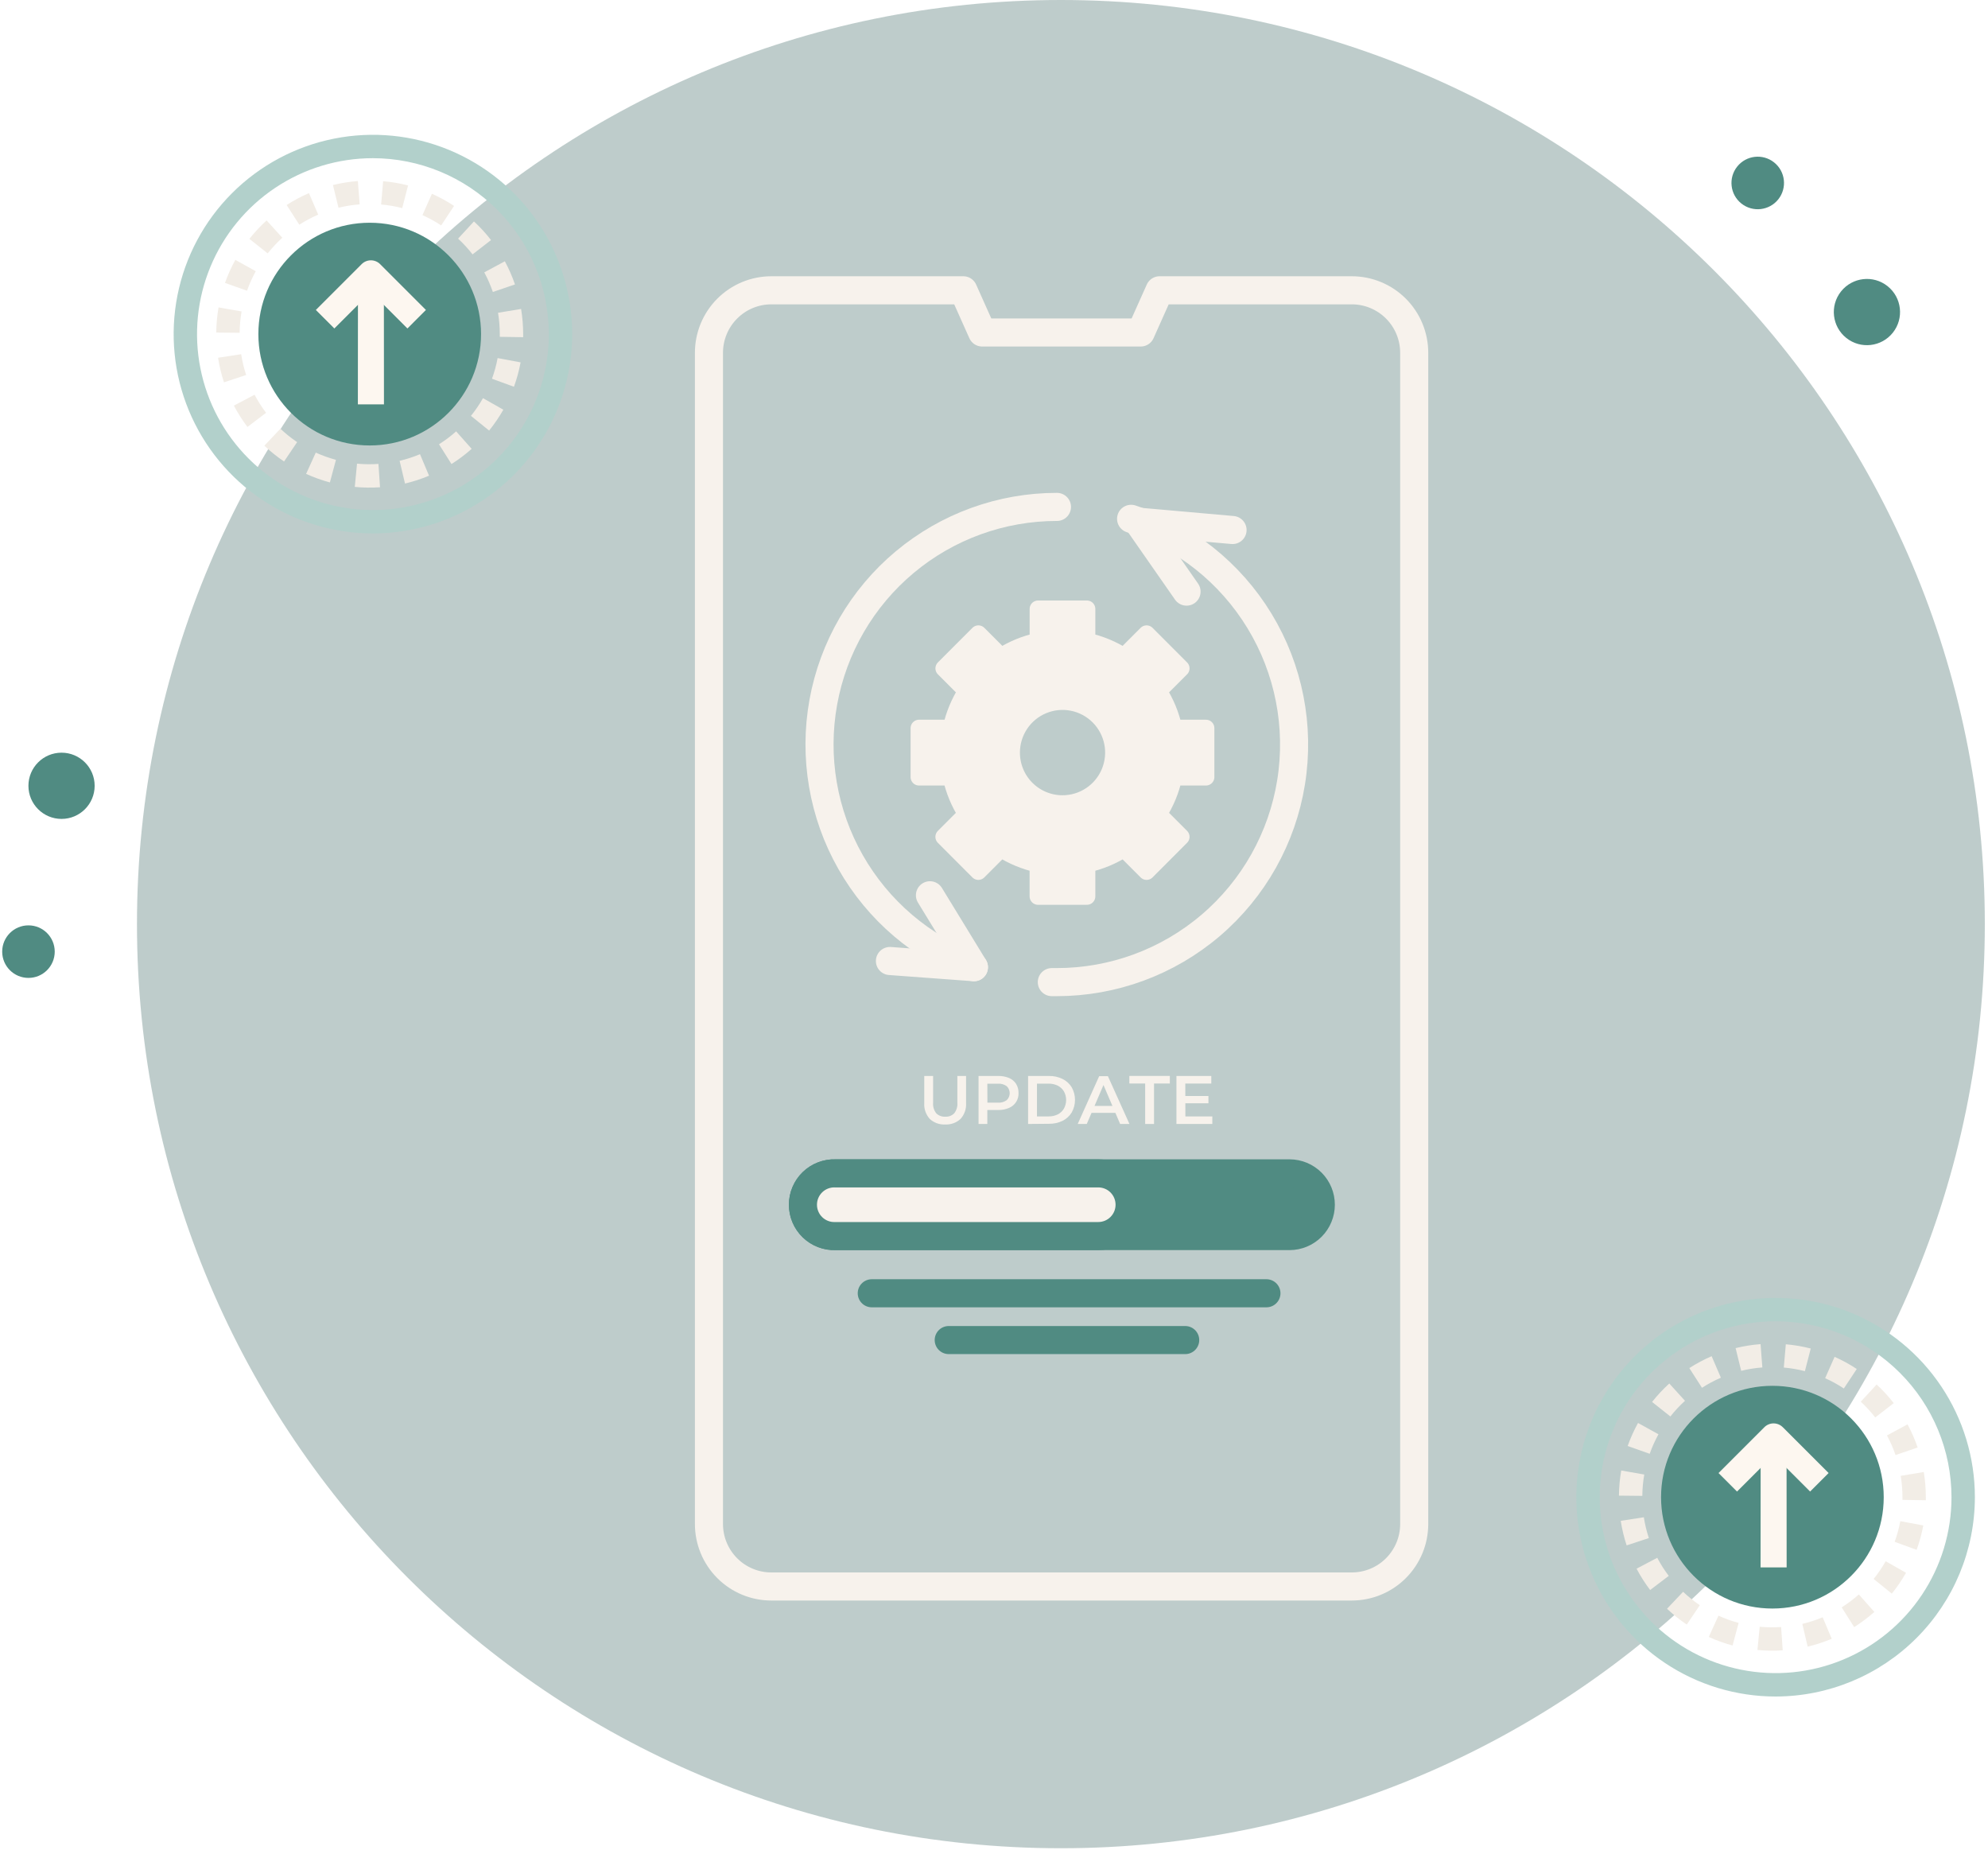 <svg width="177" height="165" viewBox="0 0 177 165" fill="none" xmlns="http://www.w3.org/2000/svg">
<path opacity="0.26" d="M94.456 164.522C139.888 164.522 176.717 127.692 176.717 82.261C176.717 36.83 139.888 0 94.456 0C49.025 0 12.195 36.83 12.195 82.261C12.195 127.692 49.025 164.522 94.456 164.522Z" fill="#073B36"/>
<path d="M32.917 19.827C38.392 19.827 42.83 24.265 42.83 29.74C42.83 35.215 38.392 39.653 32.917 39.653C27.442 39.653 23.004 35.215 23.004 29.74C23.004 24.265 27.442 19.827 32.917 19.827Z" fill="#508B82"/>
<path d="M33.203 47.484C29.694 47.484 26.264 46.444 23.346 44.494C20.428 42.545 18.154 39.774 16.811 36.532C15.469 33.29 15.117 29.723 15.802 26.281C16.486 22.839 18.176 19.678 20.657 17.197C23.139 14.715 26.3 13.026 29.742 12.341C33.183 11.656 36.751 12.008 39.993 13.351C43.235 14.694 46.006 16.968 47.955 19.885C49.905 22.803 50.945 26.233 50.945 29.742C50.94 34.446 49.069 38.956 45.743 42.282C42.417 45.608 37.907 47.479 33.203 47.484ZM33.203 14.081C30.106 14.081 27.078 14.999 24.503 16.72C21.927 18.441 19.92 20.887 18.735 23.748C17.549 26.61 17.239 29.759 17.844 32.796C18.448 35.834 19.939 38.625 22.13 40.815C24.32 43.005 27.11 44.496 30.148 45.101C33.186 45.705 36.334 45.395 39.196 44.21C42.058 43.024 44.503 41.017 46.224 38.442C47.945 35.866 48.864 32.839 48.864 29.741C48.859 25.589 47.207 21.609 44.271 18.673C41.336 15.737 37.355 14.086 33.203 14.081Z" fill="#B2D0CB"/>
<path d="M21.917 33.38L19.942 34.033C19.706 33.32 19.529 32.588 19.415 31.846L21.472 31.529C21.569 32.157 21.718 32.776 21.917 33.38ZM21.336 29.624L19.254 29.604C19.261 28.853 19.33 28.104 19.459 27.365L21.509 27.724C21.399 28.352 21.342 28.987 21.336 29.624ZM23.69 36.745L22.032 38.005C21.578 37.406 21.174 36.771 20.823 36.106L22.665 35.137C22.962 35.7 23.305 36.238 23.69 36.745ZM21.994 25.879L20.032 25.184C20.282 24.477 20.59 23.791 20.954 23.134L22.773 24.142C22.466 24.698 22.206 25.279 21.994 25.879ZM26.455 39.356L25.292 41.079C24.67 40.66 24.082 40.19 23.536 39.674L24.966 38.162C25.429 38.6 25.927 38.999 26.455 39.356ZM43.004 35.444L44.815 36.47C44.444 37.123 44.02 37.744 43.548 38.327L41.931 37.018C42.331 36.523 42.689 35.997 43.003 35.443L43.004 35.444ZM23.833 22.556L22.205 21.263C22.67 20.675 23.183 20.125 23.737 19.621L25.135 21.162C24.664 21.59 24.229 22.057 23.833 22.556ZM44.305 31.874L46.352 32.257C46.214 32.996 46.015 33.722 45.758 34.428L43.803 33.714C44.021 33.115 44.189 32.5 44.305 31.874ZM29.911 40.932L29.372 42.943C28.646 42.748 27.938 42.494 27.254 42.183L28.115 40.288C28.695 40.551 29.296 40.767 29.911 40.932ZM33.933 18.203L34.112 16.13C34.861 16.194 35.603 16.32 36.331 16.507L35.812 18.523C35.195 18.365 34.567 18.258 33.933 18.203ZM40.786 21.242L42.199 19.71C42.75 20.22 43.259 20.775 43.719 21.369L42.074 22.644C41.683 22.142 41.252 21.673 40.785 21.241L40.786 21.242ZM43.117 24.244L44.949 23.258C45.305 23.919 45.607 24.609 45.85 25.32L43.881 25.99C43.674 25.388 43.419 24.804 43.117 24.243V24.244ZM40.198 41.308L39.087 39.548C39.626 39.207 40.136 38.823 40.613 38.399L41.995 39.954C41.434 40.453 40.833 40.906 40.198 41.307V41.308ZM25.521 18.25C26.153 17.842 26.817 17.488 27.507 17.191L28.331 19.106C27.746 19.358 27.184 19.658 26.648 20.003L25.521 18.25ZM46.579 30.015L44.497 29.982V29.743C44.497 29.105 44.445 28.47 44.342 27.841L46.396 27.502C46.517 28.245 46.579 28.997 46.579 29.75V30.015ZM29.643 16.471C30.372 16.293 31.115 16.174 31.863 16.116L32.022 18.192C31.387 18.24 30.757 18.341 30.139 18.493L29.643 16.471ZM37.612 19.153L38.455 17.249C39.141 17.554 39.801 17.915 40.428 18.328L39.279 20.065C38.749 19.714 38.192 19.408 37.612 19.149V19.153ZM31.587 43.345L31.788 41.273C32.422 41.333 33.059 41.341 33.694 41.296L33.835 43.373C33.086 43.425 32.334 43.414 31.587 43.341V43.345ZM36.059 43.046L35.58 41.02C36.2 40.874 36.806 40.676 37.394 40.43L38.199 42.345C37.506 42.637 36.79 42.87 36.059 43.044V43.046Z" fill="#F2EDE6"/>
<path fill-rule="evenodd" clip-rule="evenodd" d="M31.871 24.931L31.863 35.993L34.186 35.993L34.178 24.931L31.839 24.931L31.871 24.931Z" fill="#FDF7F0"/>
<path fill-rule="evenodd" clip-rule="evenodd" d="M33.03 25.994L36.275 29.239L37.922 27.591L33.845 23.514C33.737 23.405 33.609 23.319 33.468 23.261C33.326 23.202 33.174 23.171 33.021 23.172C32.868 23.172 32.716 23.202 32.575 23.261C32.433 23.32 32.305 23.407 32.197 23.516L28.121 27.592L29.768 29.239L33.013 25.994L33.03 25.994Z" fill="#FDF7F0"/>
<path d="M157.804 123.359C163.278 123.359 167.716 127.797 167.716 133.272C167.716 138.747 163.278 143.185 157.804 143.185C152.329 143.185 147.891 138.747 147.891 133.272C147.891 127.797 152.329 123.359 157.804 123.359Z" fill="#508B82"/>
<path d="M158.09 151.016C154.581 151.016 151.15 149.976 148.233 148.026C145.315 146.076 143.041 143.306 141.698 140.064C140.355 136.822 140.004 133.254 140.689 129.813C141.373 126.371 143.063 123.21 145.544 120.728C148.026 118.247 151.187 116.557 154.628 115.873C158.07 115.188 161.637 115.54 164.879 116.882C168.121 118.225 170.892 120.499 172.842 123.417C174.791 126.335 175.832 129.765 175.832 133.274C175.827 137.978 173.956 142.488 170.63 145.814C167.303 149.14 162.794 151.011 158.09 151.016ZM158.09 117.613C154.992 117.613 151.965 118.531 149.389 120.252C146.814 121.973 144.807 124.418 143.622 127.28C142.436 130.142 142.126 133.29 142.73 136.328C143.335 139.366 144.826 142.156 147.016 144.347C149.206 146.537 151.997 148.028 155.035 148.632C158.072 149.237 161.221 148.927 164.083 147.741C166.944 146.556 169.39 144.549 171.111 141.973C172.832 139.398 173.75 136.37 173.75 133.273C173.745 129.121 172.094 125.141 169.158 122.205C166.222 119.269 162.242 117.617 158.09 117.613Z" fill="#B2D0CB"/>
<path d="M146.804 136.912L144.828 137.565C144.592 136.852 144.416 136.12 144.301 135.377L146.358 135.06C146.455 135.689 146.604 136.308 146.804 136.912ZM146.222 133.156L144.141 133.135C144.148 132.385 144.217 131.636 144.346 130.897L146.396 131.256C146.286 131.883 146.228 132.519 146.222 133.156ZM148.577 140.277L146.919 141.536C146.465 140.937 146.06 140.302 145.71 139.637L147.552 138.668C147.848 139.232 148.191 139.77 148.577 140.277ZM146.88 129.41L144.918 128.716C145.169 128.009 145.477 127.323 145.84 126.666L147.66 127.673C147.353 128.23 147.092 128.811 146.88 129.41ZM151.342 142.888L150.179 144.611C149.556 144.191 148.969 143.721 148.423 143.205L149.853 141.693C150.315 142.132 150.813 142.531 151.342 142.888ZM167.891 138.976L169.701 140.001C169.331 140.654 168.907 141.276 168.435 141.859L166.817 140.55C167.217 140.055 167.576 139.528 167.89 138.975L167.891 138.976ZM148.72 126.088L147.092 124.795C147.557 124.206 148.069 123.657 148.624 123.153L150.022 124.693C149.551 125.122 149.115 125.588 148.72 126.088ZM169.192 135.406L171.238 135.789C171.101 136.528 170.902 137.254 170.645 137.96L168.689 137.245C168.908 136.647 169.076 136.032 169.192 135.406ZM154.798 144.464L154.258 146.475C153.533 146.28 152.824 146.025 152.14 145.714L153.002 143.819C153.582 144.083 154.182 144.299 154.798 144.464ZM158.819 121.734L158.999 119.661C159.747 119.726 160.489 119.852 161.217 120.039L160.698 122.054C160.081 121.896 159.454 121.789 158.819 121.734ZM165.673 124.774L167.085 123.242C167.637 123.752 168.146 124.306 168.606 124.9L166.961 126.176C166.57 125.674 166.139 125.205 165.672 124.773L165.673 124.774ZM168.004 127.776L169.836 126.79C170.192 127.451 170.493 128.14 170.737 128.851L168.768 129.522C168.561 128.92 168.305 128.335 168.004 127.775V127.776ZM165.085 144.84L163.974 143.08C164.513 142.739 165.023 142.355 165.5 141.931L166.881 143.486C166.32 143.985 165.72 144.438 165.085 144.839V144.84ZM150.408 121.781C151.04 121.374 151.704 121.02 152.394 120.722L153.218 122.637C152.633 122.89 152.07 123.19 151.535 123.535L150.408 121.781ZM171.465 133.546L169.384 133.514V133.274C169.384 132.637 169.332 132.001 169.228 131.373L171.282 131.034C171.404 131.777 171.465 132.529 171.465 133.282V133.546ZM154.529 120.003C155.259 119.824 156.001 119.705 156.75 119.648L156.909 121.724C156.274 121.772 155.644 121.873 155.026 122.025L154.529 120.003ZM162.499 122.684L163.341 120.781C164.028 121.085 164.688 121.446 165.315 121.86L164.166 123.597C163.636 123.246 163.079 122.939 162.499 122.681V122.684ZM156.473 146.877L156.674 144.805C157.308 144.865 157.946 144.873 158.581 144.828L158.722 146.905C157.973 146.957 157.221 146.946 156.473 146.873V146.877ZM160.945 146.578L160.467 144.552C161.086 144.406 161.693 144.208 162.28 143.962L163.086 145.877C162.393 146.168 161.677 146.402 160.945 146.575V146.578Z" fill="#F2EDE6"/>
<path fill-rule="evenodd" clip-rule="evenodd" d="M156.758 128.463L156.75 139.524L159.072 139.524L159.064 128.463L156.726 128.463L156.758 128.463Z" fill="#FDF7F0"/>
<path fill-rule="evenodd" clip-rule="evenodd" d="M157.917 129.526L161.162 132.771L162.809 131.123L158.732 127.046C158.624 126.938 158.496 126.852 158.354 126.793C158.213 126.734 158.061 126.704 157.908 126.704C157.755 126.704 157.603 126.734 157.462 126.793C157.32 126.852 157.192 126.939 157.084 127.048L153.008 131.124L154.655 132.771L157.9 129.527L157.917 129.526Z" fill="#FDF7F0"/>
<path d="M120.338 25.841H103.243L101.563 29.596H87.448L85.768 25.841H68.68C67.949 25.841 67.225 25.985 66.549 26.265C65.874 26.545 65.261 26.956 64.745 27.474C64.228 27.992 63.819 28.607 63.54 29.283C63.262 29.96 63.119 30.684 63.121 31.416V135.657C63.121 136.388 63.264 137.112 63.543 137.787C63.822 138.463 64.232 139.076 64.748 139.593C65.264 140.11 65.877 140.52 66.552 140.799C67.227 141.079 67.949 141.223 68.68 141.222H120.338C121.07 141.224 121.794 141.082 122.471 140.803C123.147 140.525 123.762 140.115 124.28 139.598C124.797 139.081 125.208 138.467 125.489 137.791C125.769 137.115 125.913 136.39 125.913 135.657V31.416C125.915 30.683 125.771 29.957 125.492 29.28C125.212 28.602 124.801 27.987 124.283 27.469C123.765 26.951 123.15 26.54 122.473 26.261C121.796 25.982 121.071 25.839 120.338 25.841Z" stroke="#F7F2EC" stroke-width="2.5" stroke-linecap="round" stroke-linejoin="round"/>
<path d="M84.681 69.173C84.937 70.345 85.4 71.463 86.049 72.473L84.032 74.492L87.107 77.574L89.123 75.555C90.133 76.203 91.249 76.667 92.42 76.924V79.791H96.772V76.924C97.943 76.667 99.059 76.203 100.069 75.555L102.085 77.574L105.16 74.492L103.144 72.473C103.791 71.463 104.253 70.345 104.508 69.173H107.371V64.816H104.508C104.252 63.643 103.79 62.526 103.144 61.515L105.16 59.496L102.085 56.418L100.069 58.437C99.059 57.789 97.943 57.327 96.772 57.071V54.204H92.424V57.071C91.252 57.327 90.136 57.789 89.127 58.437L87.11 56.418L84.035 59.496L86.052 61.515C85.404 62.526 84.941 63.643 84.684 64.816H81.824V69.173H84.681ZM90.058 66.996C90.057 66.096 90.323 65.216 90.822 64.467C91.321 63.719 92.031 63.135 92.861 62.791C93.691 62.446 94.605 62.355 95.487 62.531C96.368 62.706 97.178 63.14 97.814 63.776C98.45 64.412 98.882 65.223 99.058 66.106C99.233 66.989 99.142 67.903 98.798 68.735C98.454 69.566 97.871 70.276 97.123 70.776C96.376 71.275 95.497 71.542 94.598 71.541C93.394 71.541 92.239 71.062 91.387 70.21C90.536 69.357 90.058 68.201 90.058 66.996Z" fill="#F7F2EC" stroke="#F7F2EC" stroke-width="1.5" stroke-linecap="round" stroke-linejoin="round"/>
<path d="M100.706 46.183C105.477 47.757 109.531 50.982 112.142 55.279C114.753 59.575 115.749 64.663 114.952 69.628C114.155 74.594 111.617 79.112 107.792 82.374C103.968 85.635 99.109 87.426 94.085 87.424H93.648" stroke="#F7F2EC" stroke-width="2.5" stroke-linecap="round" stroke-linejoin="round"/>
<path d="M105.643 52.663L101.301 46.432L109.739 47.179" stroke="#F7F2EC" stroke-width="2.5" stroke-linecap="round" stroke-linejoin="round"/>
<path d="M86.713 86.096C82.071 84.363 78.184 81.052 75.733 76.742C73.281 72.432 72.421 67.396 73.301 62.515C74.182 57.634 76.748 53.218 80.551 50.039C84.354 46.86 89.152 45.12 94.106 45.123" stroke="#F7F2EC" stroke-width="2.5" stroke-linecap="round" stroke-linejoin="round"/>
<path d="M79.234 85.544L86.712 86.096L82.797 79.693" stroke="#F7F2EC" stroke-width="2.5" stroke-linecap="round" stroke-linejoin="round"/>
<path d="M117.598 107.241C117.597 107.98 117.303 108.689 116.781 109.212C116.259 109.735 115.551 110.029 114.812 110.03H74.374C74 110.043 73.627 109.981 73.278 109.846C72.928 109.712 72.609 109.508 72.34 109.248C72.07 108.987 71.856 108.675 71.71 108.33C71.564 107.985 71.488 107.614 71.488 107.239C71.488 106.864 71.564 106.493 71.71 106.148C71.856 105.803 72.07 105.491 72.34 105.231C72.609 104.97 72.928 104.767 73.278 104.632C73.627 104.498 74 104.435 74.374 104.448H114.822C115.56 104.451 116.267 104.747 116.787 105.27C117.307 105.794 117.599 106.502 117.598 107.241Z" fill="#508B82" stroke="#508B82" stroke-width="2.5" stroke-linecap="round" stroke-linejoin="round"/>
<path d="M100.573 107.241C100.573 107.98 100.279 108.689 99.757 109.212C99.234 109.735 98.526 110.029 97.787 110.03H74.374C74 110.043 73.627 109.981 73.278 109.846C72.928 109.712 72.609 109.508 72.34 109.248C72.07 108.987 71.856 108.675 71.71 108.33C71.564 107.985 71.488 107.614 71.488 107.239C71.488 106.864 71.564 106.493 71.71 106.148C71.856 105.803 72.07 105.491 72.34 105.231C72.609 104.97 72.928 104.767 73.278 104.632C73.627 104.498 74 104.435 74.374 104.448H97.787C98.154 104.448 98.516 104.521 98.854 104.661C99.193 104.801 99.5 105.007 99.759 105.267C100.017 105.526 100.223 105.834 100.362 106.173C100.502 106.511 100.574 106.874 100.573 107.241Z" fill="#F7F2EC" stroke="#508B82" stroke-width="2.5" stroke-linecap="round" stroke-linejoin="round"/>
<path d="M84.148 100.095C83.9 100.108 83.651 100.072 83.416 99.987C83.182 99.903 82.967 99.773 82.784 99.604C82.61 99.411 82.476 99.185 82.391 98.939C82.306 98.694 82.272 98.433 82.29 98.174V95.778H83.079V98.15C83.048 98.493 83.149 98.835 83.362 99.106C83.467 99.209 83.593 99.288 83.73 99.339C83.868 99.39 84.015 99.411 84.162 99.402C84.307 99.412 84.453 99.39 84.59 99.339C84.727 99.288 84.851 99.209 84.955 99.106C85.168 98.835 85.269 98.493 85.237 98.15V95.778H86.013V98.174C86.031 98.433 85.997 98.694 85.912 98.939C85.827 99.185 85.694 99.411 85.519 99.604C85.335 99.773 85.119 99.904 84.883 99.988C84.648 100.073 84.398 100.109 84.148 100.095Z" fill="#F7F2EC"/>
<path d="M87.125 100.051V95.778H88.873C89.204 95.77 89.534 95.831 89.84 95.957C90.096 96.064 90.314 96.246 90.465 96.478C90.615 96.723 90.691 97.006 90.684 97.293C90.696 97.574 90.622 97.852 90.471 98.09C90.32 98.328 90.1 98.513 89.84 98.621C89.535 98.753 89.205 98.816 88.873 98.807H87.569L87.905 98.443V100.051H87.125ZM87.915 98.544L87.579 98.154H88.846C89.126 98.175 89.404 98.096 89.632 97.932C89.716 97.851 89.783 97.755 89.829 97.648C89.874 97.541 89.898 97.426 89.898 97.309C89.898 97.193 89.874 97.078 89.829 96.971C89.783 96.864 89.716 96.767 89.632 96.687C89.404 96.523 89.126 96.444 88.846 96.465H87.569L87.905 96.075L87.915 98.544Z" fill="#F7F2EC"/>
<path d="M91.535 100.051V95.778H93.397C93.814 95.77 94.228 95.861 94.603 96.044C94.941 96.209 95.224 96.467 95.42 96.788C95.612 97.129 95.712 97.515 95.712 97.906C95.712 98.298 95.612 98.683 95.42 99.025C95.224 99.346 94.94 99.605 94.603 99.772C94.227 99.953 93.814 100.043 93.397 100.034L91.535 100.051ZM92.325 99.378H93.35C93.637 99.385 93.922 99.323 94.18 99.197C94.406 99.081 94.595 98.904 94.724 98.685C94.854 98.45 94.923 98.186 94.923 97.916C94.923 97.648 94.854 97.383 94.724 97.148C94.594 96.932 94.405 96.757 94.18 96.643C93.922 96.517 93.637 96.454 93.35 96.461H92.325V99.378Z" fill="#F7F2EC"/>
<path d="M95.953 100.051L97.865 95.795H98.642L100.56 100.051H99.73L98.091 96.216H98.406L96.76 100.051H95.953ZM96.834 99.065L97.052 98.446H99.341L99.552 99.065H96.834Z" fill="#F7F2EC"/>
<path d="M101.959 100.052V96.448H100.551V95.775H104.157V96.448H102.749V100.052H101.959Z" fill="#F7F2EC"/>
<path d="M105.539 99.378H107.938V100.051H104.742V95.778H107.847V96.451H105.532L105.539 99.378ZM105.478 97.561H107.592V98.211H105.478V97.561Z" fill="#F7F2EC"/>
<path d="M77.617 115.121H112.755" stroke="#508B82" stroke-width="2.5" stroke-linecap="round" stroke-linejoin="round"/>
<path d="M84.469 119.286H105.523" stroke="#508B82" stroke-width="2.5" stroke-linecap="round" stroke-linejoin="round"/>
<path d="M5.479 72.896C7.107 72.896 8.427 71.576 8.427 69.948C8.427 68.32 7.107 67 5.479 67C3.851 67 2.531 68.32 2.531 69.948C2.531 71.576 3.851 72.896 5.479 72.896Z" fill="#508B82"/>
<path d="M2.534 87.049C3.826 87.049 4.873 86.002 4.873 84.71C4.873 83.418 3.826 82.371 2.534 82.371C1.243 82.371 0.195 83.418 0.195 84.71C0.195 86.002 1.243 87.049 2.534 87.049Z" fill="#508B82"/>
<path d="M163.913 25.944C162.9 27.218 163.112 29.073 164.387 30.086C165.661 31.099 167.516 30.887 168.529 29.613C169.542 28.338 169.33 26.484 168.056 25.471C166.781 24.457 164.927 24.669 163.913 25.944Z" fill="#508B82"/>
<path d="M154.668 14.831C153.864 15.842 154.032 17.314 155.043 18.117C156.054 18.921 157.526 18.753 158.33 17.742C159.133 16.731 158.965 15.259 157.954 14.456C156.943 13.652 155.472 13.82 154.668 14.831Z" fill="#508B82"/>
</svg>
